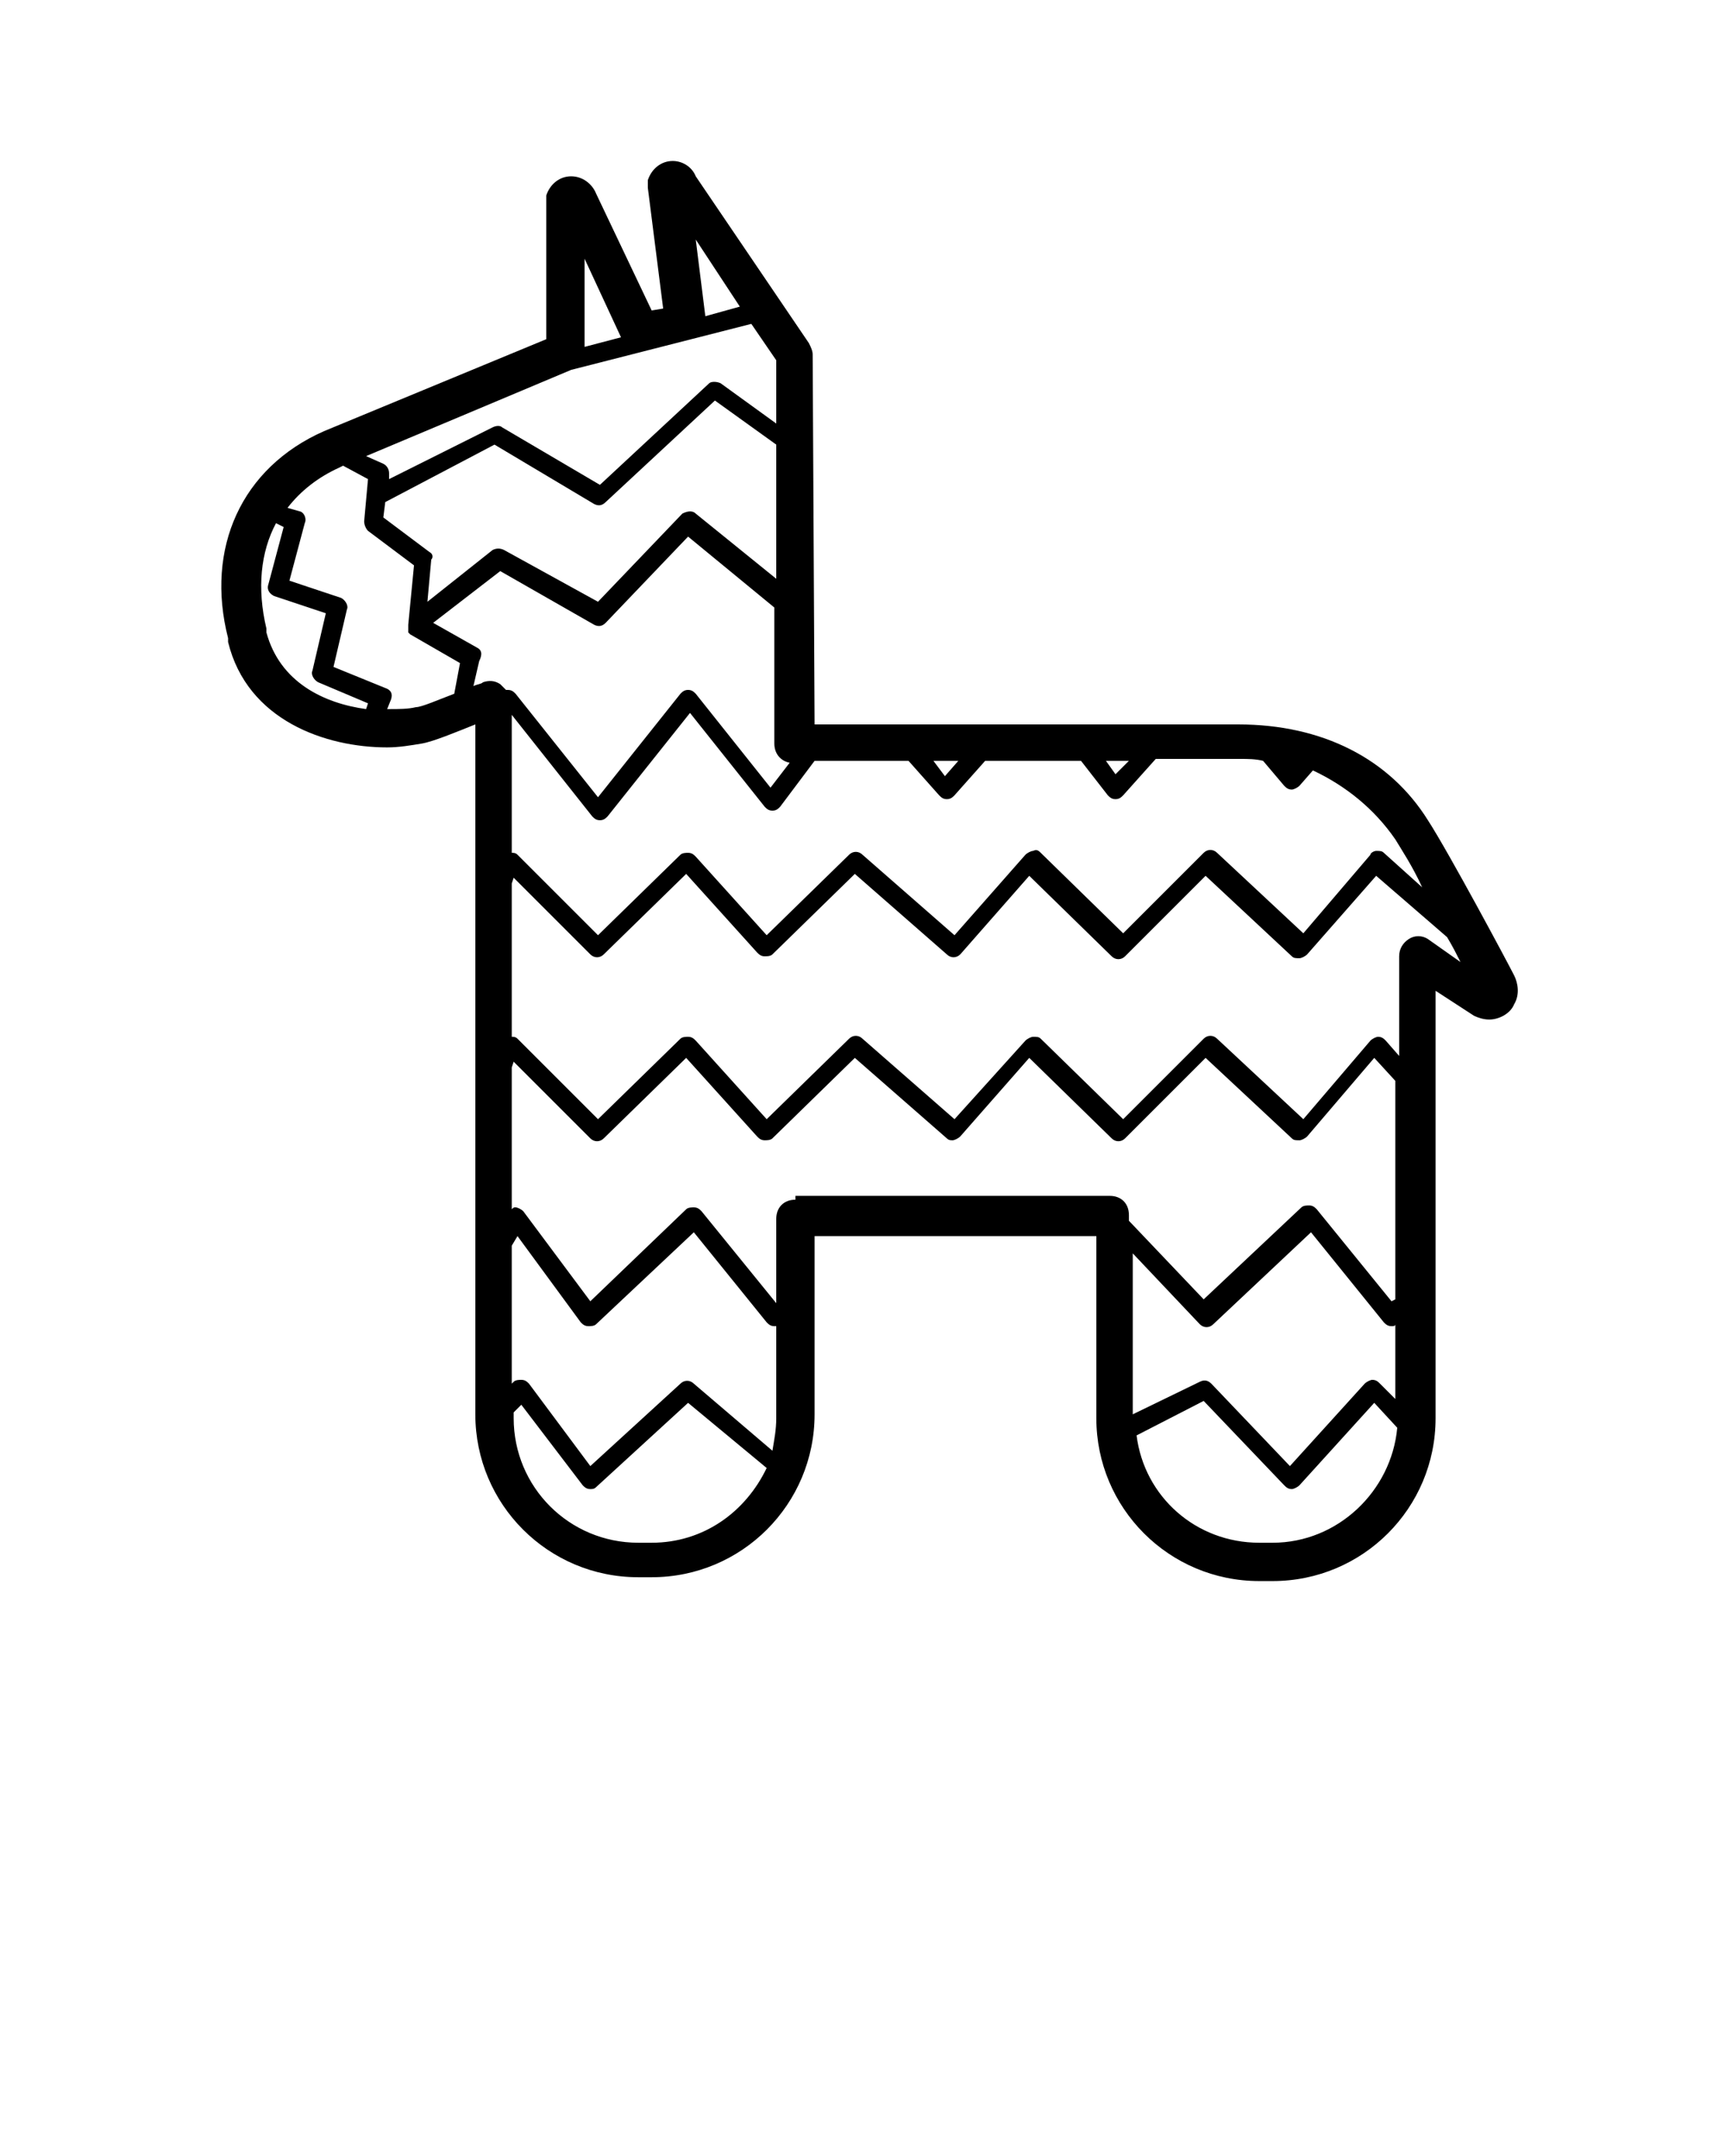 <svg xmlns="http://www.w3.org/2000/svg" xmlns:xlink="http://www.w3.org/1999/xlink" version="1.1" x="0px" y="0px" viewBox="0 0 90 112.5" enable-background="new 0 0 90 90" xml:space="preserve"><path d="M79,50.9c-0.3-0.6-3.4-6.4-4.5-8.1c-2-3.2-5.5-5-9.9-5H42.5l-0.1-19.3c0-0.2-0.1-0.4-0.2-0.6l-5.9-8.7  c-0.2-0.5-0.7-0.8-1.2-0.8c-0.6,0-1.1,0.4-1.3,1c0,0.1,0,0.3,0,0.4l0.8,6.3L34,16.2l-2.9-6.1c-0.2-0.5-0.7-0.9-1.3-0.9  c-0.6,0-1.1,0.4-1.3,1c0,0.1,0,0.2,0,0.2l0,7.3l-11.6,4.8c-4.3,1.9-6.2,6.1-5,10.8l0,0.2c1,4.1,5.1,5.5,8.3,5.5  c0.6,0,1.2-0.1,1.8-0.2c0.6-0.1,1.8-0.6,2.8-1v36c0,4.7,3.8,8.5,8.5,8.5H34c4.7,0,8.5-3.8,8.5-8.5v-9.3h14.7V74  c0,4.7,3.8,8.5,8.5,8.5h0.7c4.7,0,8.5-3.8,8.5-8.5V51.7l2,1.3c0.2,0.1,0.5,0.2,0.8,0.2c0,0,0,0,0,0c0.5,0,1.1-0.3,1.3-0.8  C79.3,51.9,79.2,51.3,79,50.9z M72.8,43.8c0.3,0.5,0.9,1.4,1.4,2.5l-2-1.8c-0.1-0.1-0.2-0.1-0.4-0.1c-0.1,0-0.3,0.1-0.3,0.2  l-3.5,4.1l-4.5-4.2c-0.2-0.2-0.5-0.2-0.7,0l-4.2,4.2l-4.3-4.2c-0.1-0.1-0.2-0.2-0.4-0.1c-0.1,0-0.3,0.1-0.4,0.2l-3.7,4.2l-4.8-4.2  c-0.2-0.2-0.5-0.2-0.7,0l-4.3,4.2l-3.7-4.1c-0.1-0.1-0.2-0.2-0.4-0.2c-0.1,0-0.3,0-0.4,0.1l-4.3,4.2l-4.2-4.2  c-0.1-0.1-0.2-0.1-0.3-0.1v-7.2l4.2,5.3c0.1,0.1,0.2,0.2,0.4,0.2c0.2,0,0.3-0.1,0.4-0.2l4.3-5.4l3.9,4.9c0.1,0.1,0.2,0.2,0.4,0.2  c0.2,0,0.3-0.1,0.4-0.2l1.8-2.4h4.9l1.6,1.8c0.1,0.1,0.2,0.2,0.4,0.2s0.3-0.1,0.4-0.2l1.6-1.8h5l1.4,1.8c0.1,0.1,0.2,0.2,0.4,0.2  c0.2,0,0.3-0.1,0.4-0.2l1.7-1.9h4.4c0.4,0,0.8,0,1.2,0.1l1.1,1.3c0.1,0.1,0.2,0.2,0.4,0.2c0,0,0,0,0,0c0.1,0,0.3-0.1,0.4-0.2  l0.7-0.8C70.2,41,71.7,42.2,72.8,43.8z M40.5,74c0,0.6-0.1,1.1-0.2,1.7l-4.1-3.5c-0.2-0.2-0.5-0.2-0.7,0l-4.7,4.3l-3.2-4.3  c-0.1-0.1-0.2-0.2-0.4-0.2c-0.1,0-0.3,0-0.4,0.1l-0.1,0.1V65l0.3-0.5l3.3,4.5c0.1,0.1,0.2,0.2,0.4,0.2c0.1,0,0.3,0,0.4-0.1l5.1-4.8  l3.8,4.7c0.1,0.1,0.2,0.2,0.4,0.2c0,0,0.1,0,0.1,0V74z M24.9,33.8l-2.3-1.3l3.5-2.7l4.9,2.8c0.2,0.1,0.4,0.1,0.6-0.1l4.3-4.5  l4.5,3.7l0,7.1c0,0.5,0.3,0.9,0.8,1l-1,1.3l-3.9-4.9c-0.1-0.1-0.2-0.2-0.4-0.2c0,0,0,0,0,0c-0.2,0-0.3,0.1-0.4,0.2l-4.3,5.4  l-4.3-5.4c-0.1-0.1-0.2-0.2-0.4-0.2h-0.1c-0.1-0.1-0.2-0.2-0.3-0.3c-0.3-0.2-0.6-0.2-0.9-0.1c-0.1,0.1-0.3,0.1-0.5,0.2l0.3-1.3  C25.2,34.1,25.1,33.9,24.9,33.8z M22.4,28.8L20,27l0.1-0.8l5.7-3l5.2,3.1c0.2,0.1,0.4,0.1,0.6-0.1l5.7-5.3l3.2,2.3l0,7l-4.2-3.4  c-0.2-0.2-0.5-0.1-0.7,0l-4.4,4.6l-4.9-2.7c-0.2-0.1-0.4-0.1-0.6,0l-3.4,2.7l0.2-2.2C22.6,29.1,22.6,28.9,22.4,28.8z M48.7,39.7h1.3  l-0.7,0.8L48.7,39.7z M57.7,39.7h1.2l-0.7,0.7L57.7,39.7z M38.6,16l-1.8,0.5l-0.5-4L38.6,16z M32.4,17.6l-1.9,0.5l0-4.6L32.4,17.6z   M29.8,19.3l9.4-2.4l1.3,1.9l0,3.3l-2.9-2.1c-0.2-0.1-0.5-0.1-0.6,0l-5.7,5.3l-5.1-3c-0.1-0.1-0.3-0.1-0.5,0L20.3,25l0-0.3  c0-0.2-0.1-0.4-0.3-0.5l-0.9-0.4L29.8,19.3z M13.9,33l0-0.2c-0.5-2.1-0.3-4,0.5-5.5l0.4,0.2l-0.8,3c-0.1,0.3,0.1,0.5,0.3,0.6  l2.7,0.9L16.3,35c-0.1,0.2,0.1,0.5,0.3,0.6l2.6,1.1L19.1,37C16.9,36.7,14.6,35.6,13.9,33z M21.7,36.9c-0.4,0.1-0.9,0.1-1.4,0.1  c0,0,0,0-0.1,0l0.2-0.5c0.1-0.3,0-0.5-0.3-0.6l-2.7-1.1l0.7-3c0.1-0.2-0.1-0.5-0.3-0.6l-2.7-0.9l0.8-3c0.1-0.2,0-0.5-0.2-0.6  L15,26.5c0.7-0.9,1.6-1.6,2.7-2.1l0.2-0.1l1.3,0.7L19,27.2c0,0.2,0.1,0.4,0.2,0.5l2.4,1.8l-0.3,3.1c0,0,0,0,0,0l0,0c0,0,0,0,0,0  c0,0.1,0,0.2,0,0.2c0,0,0,0,0,0.1c0,0,0,0,0,0.1c0,0,0.1,0.1,0.1,0.1c0,0,0,0,0,0l2.6,1.5l-0.3,1.6C22.9,36.5,22,36.9,21.7,36.9z   M34,80.5h-0.7c-3.6,0-6.5-2.9-6.5-6.5v-0.3l0.4-0.4l3.2,4.2c0.1,0.1,0.2,0.2,0.4,0.2c0,0,0,0,0,0c0.1,0,0.2,0,0.3-0.1l4.8-4.4  l4.1,3.4C38.9,78.9,36.7,80.5,34,80.5z M41.5,62.6c-0.6,0-1,0.4-1,1V68l0,0l-3.9-4.8c-0.1-0.1-0.2-0.2-0.4-0.2c-0.1,0-0.3,0-0.4,0.1  l-5,4.8l-3.5-4.7c-0.1-0.1-0.3-0.2-0.4-0.2c-0.1,0-0.1,0-0.2,0.1v-7.4l0.1-0.3l4,4c0.2,0.2,0.5,0.2,0.7,0l4.3-4.2l3.7,4.1  c0.1,0.1,0.2,0.2,0.4,0.2c0.1,0,0.3,0,0.4-0.1l4.3-4.2l4.8,4.2c0.1,0.1,0.2,0.1,0.3,0.1c0.1,0,0.3-0.1,0.4-0.2l3.6-4.1l4.3,4.2  c0.2,0.2,0.5,0.2,0.7,0l4.2-4.2l4.5,4.2c0.1,0.1,0.2,0.1,0.4,0.1c0.1,0,0.3-0.1,0.4-0.2l3.5-4.1l1.1,1.2v11.4l-0.2,0.1l-3.9-4.8  c-0.1-0.1-0.2-0.2-0.4-0.2c-0.1,0-0.3,0-0.4,0.1l-5.1,4.8l-3.9-4.1v-0.3c0-0.6-0.4-1-1-1H41.5z M72,72.2c-0.1-0.1-0.2-0.2-0.4-0.2  c-0.1,0-0.3,0.1-0.4,0.2l-3.9,4.3l-4.1-4.3c-0.2-0.2-0.4-0.2-0.6-0.1l-3.5,1.7v-8.4l3.5,3.7c0.2,0.2,0.5,0.2,0.7,0l5.1-4.8l3.8,4.7  c0.1,0.1,0.2,0.2,0.4,0.2c0.1,0,0.2,0,0.2-0.1v3.9L72,72.2z M66.4,80.5h-0.7c-3.3,0-6-2.4-6.4-5.6l3.5-1.8l4.2,4.4  c0.1,0.1,0.2,0.2,0.4,0.2c0,0,0,0,0,0c0.1,0,0.3-0.1,0.4-0.2l3.9-4.3l1.2,1.3C72.6,77.8,69.8,80.5,66.4,80.5z M74.5,49  c-0.3-0.2-0.7-0.2-1,0c-0.3,0.2-0.5,0.5-0.5,0.9v5.2l-0.7-0.8c-0.1-0.1-0.2-0.2-0.4-0.2c-0.1,0-0.3,0.1-0.4,0.2l-3.5,4.1l-4.5-4.2  c-0.2-0.2-0.5-0.2-0.7,0l-4.2,4.2l-4.3-4.2c-0.1-0.1-0.2-0.1-0.4-0.1c-0.1,0-0.3,0.1-0.4,0.2l-3.7,4.1l-4.8-4.2  c-0.2-0.2-0.5-0.2-0.7,0l-4.3,4.2l-3.7-4.1c-0.1-0.1-0.2-0.2-0.4-0.2c-0.1,0-0.3,0-0.4,0.1l-4.3,4.2l-4.2-4.2  c-0.1-0.1-0.2-0.1-0.3-0.1v-8l0.1-0.3l4,4c0.2,0.2,0.5,0.2,0.7,0l4.3-4.2l3.7,4.1c0.1,0.1,0.2,0.2,0.4,0.2c0.1,0,0.3,0,0.4-0.1  l4.3-4.2l4.8,4.2c0.2,0.2,0.5,0.2,0.7,0l3.6-4.1l4.3,4.2c0.2,0.2,0.5,0.2,0.7,0l4.2-4.2l4.5,4.2c0.1,0.1,0.2,0.1,0.4,0.1  c0.1,0,0.3-0.1,0.4-0.2l3.6-4.1l3.7,3.2c0.3,0.5,0.5,0.9,0.7,1.3L74.5,49z"/></svg>